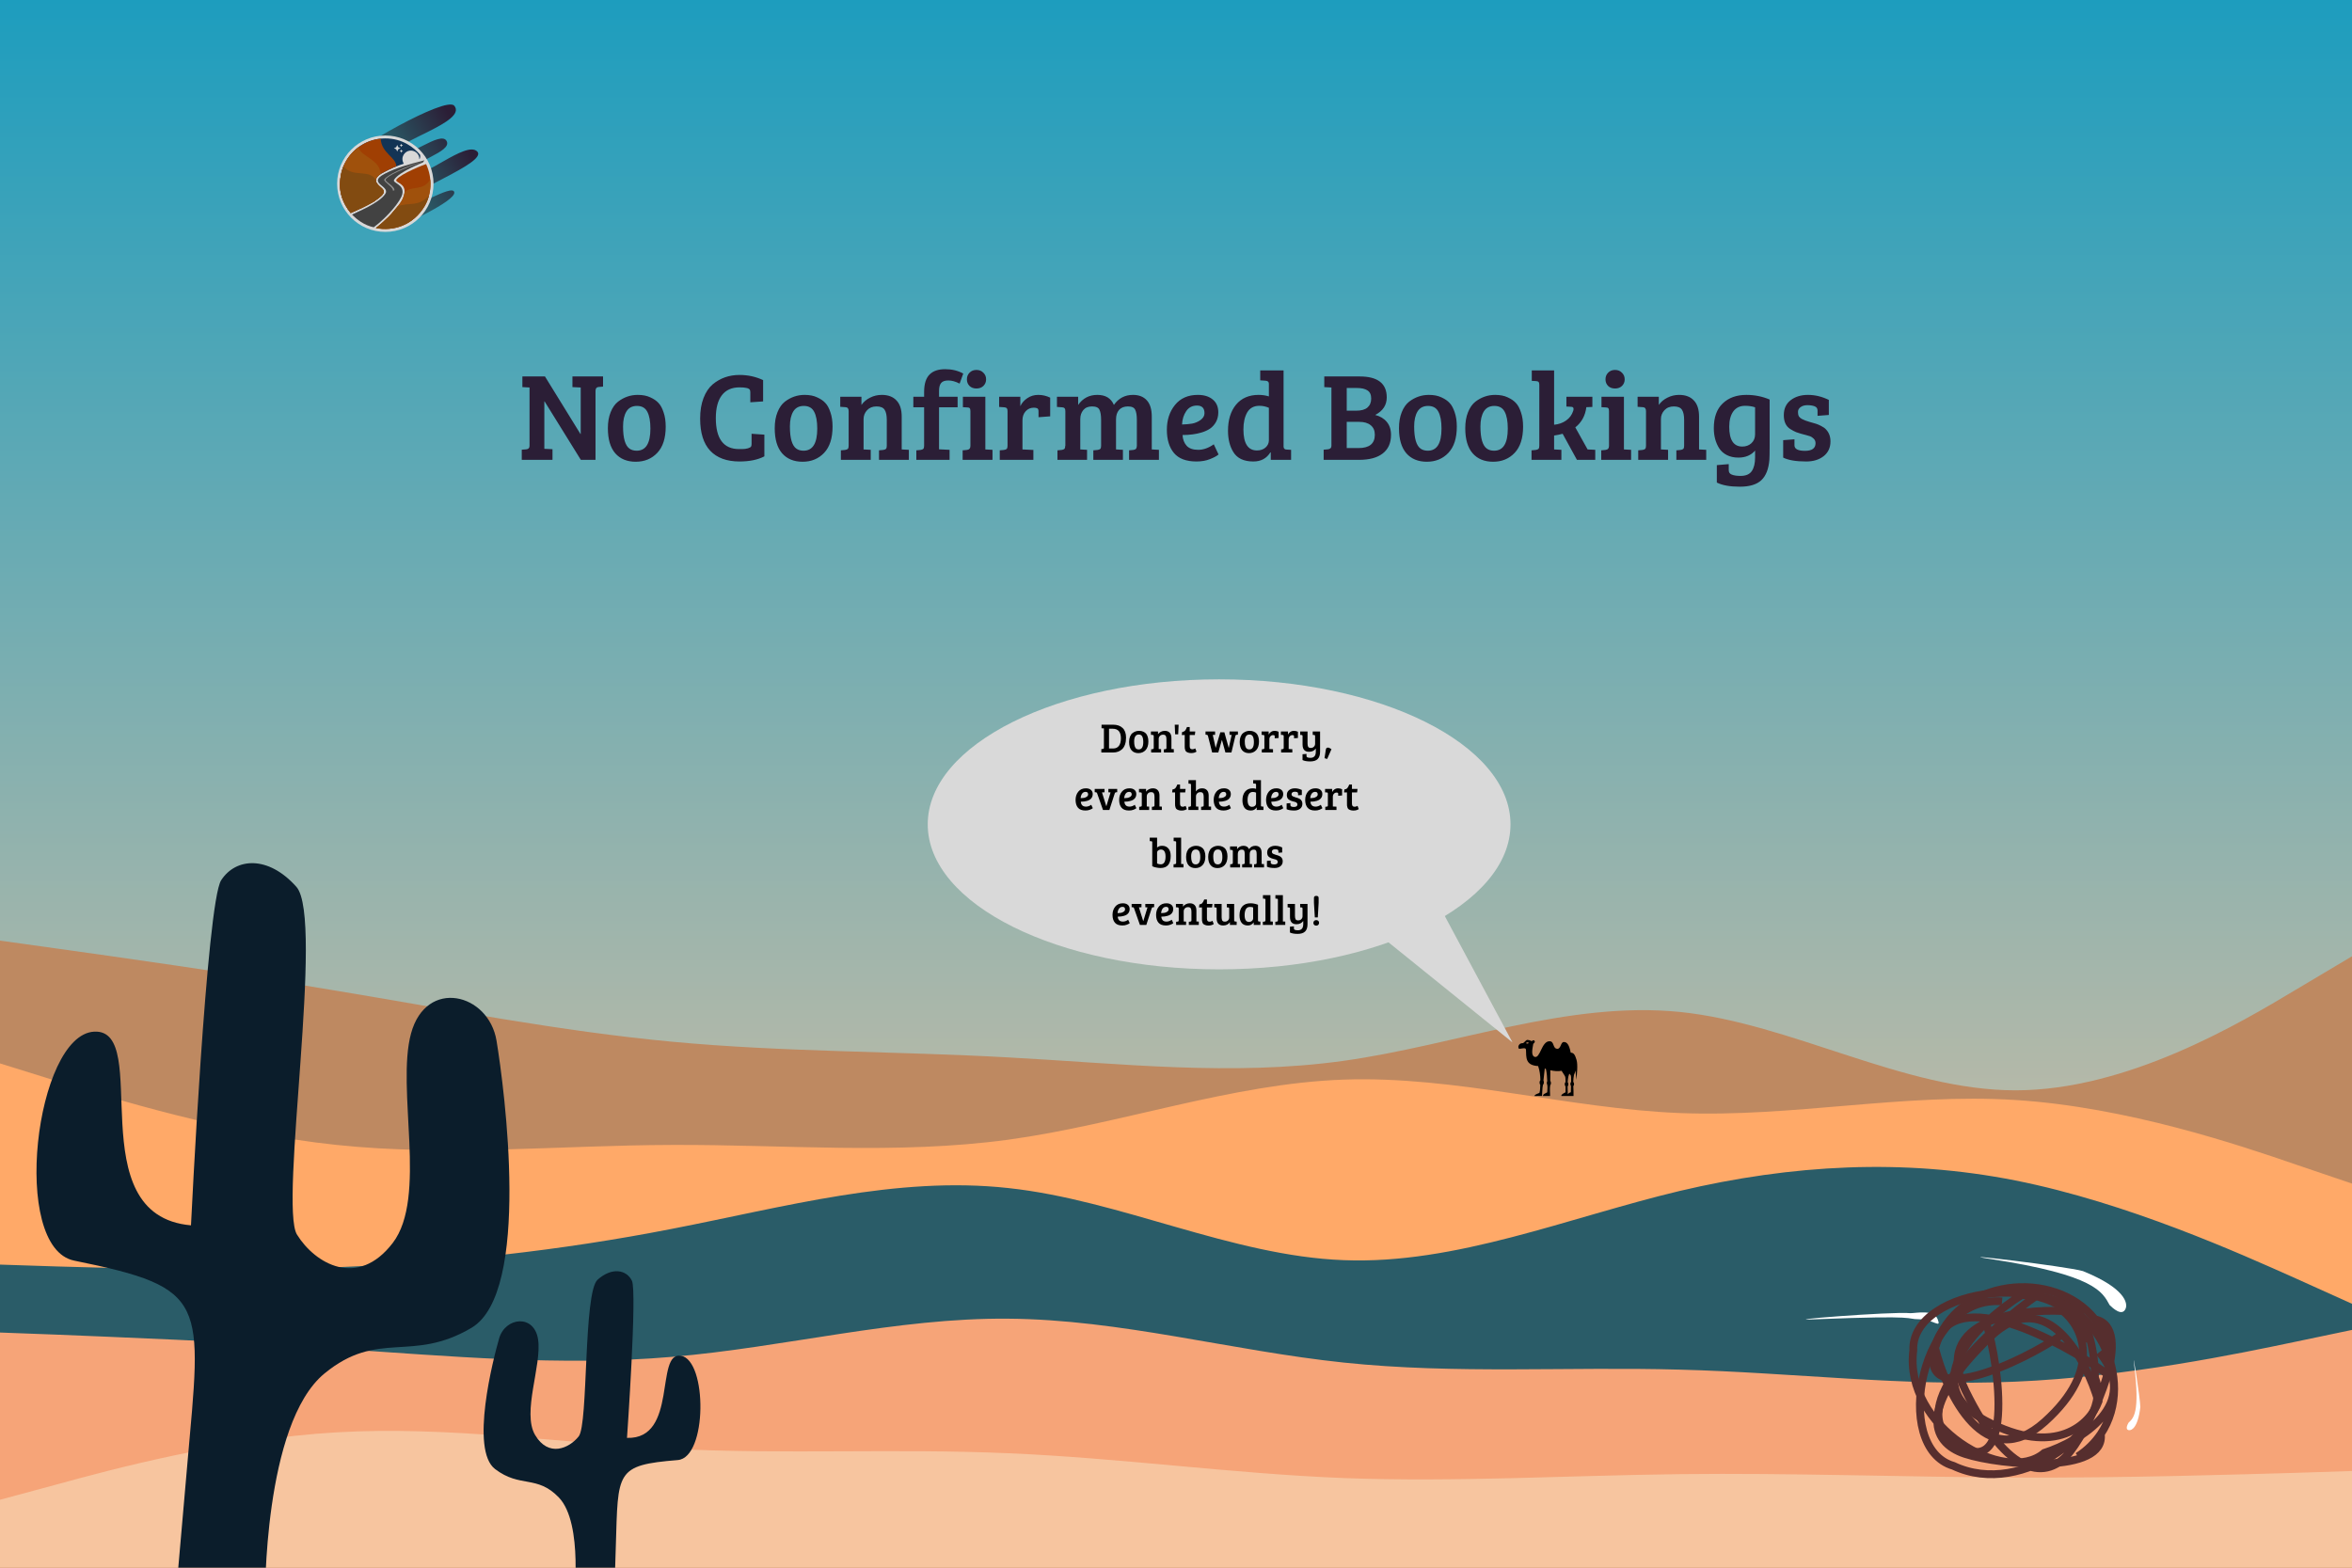 <svg width="900" height="600" viewBox="0 0 900 600" fill="none" xmlns="http://www.w3.org/2000/svg">
<rect x="0" y="0" width="900" height="600" fill="#808080" stroke="none"/>
<g clip-path="url(#clip0_1396_3805)">
<path d="M900 0H0V600H900V0Z" fill="url(#paint0_linear_1396_3805)"/>
<path d="M0 360L21.5 363C43 366 86 372 128.8 379.2C171.7 386.3 214.3 394.7 257.2 398.7C300 402.7 343 402.3 385.8 404.7C428.7 407 471.3 412 514.2 406C557 400 600 383 642.8 387.3C685.7 391.7 728.3 417.3 771.2 417.3C814 417.3 857 391.7 878.5 378.8L900 366V601H878.5C857 601 814 601 771.2 601C728.3 601 685.7 601 642.8 601C600 601 557 601 514.2 601C471.3 601 428.7 601 385.8 601C343 601 300 601 257.2 601C214.3 601 171.7 601 128.8 601C86 601 43 601 21.5 601H0V360Z" fill="#BE8961"/>
<path d="M0 407L21.5 413.7C43 420.3 86 433.7 128.8 438.2C171.7 442.7 214.3 438.3 257.2 438.2C300 438 343 442 385.8 436.2C428.7 430.3 471.3 414.7 514.2 413.2C557 411.7 600 424.3 642.8 426C685.7 427.7 728.3 418.3 771.2 421C814 423.7 857 438.3 878.5 445.7L900 453V601H878.5C857 601 814 601 771.2 601C728.3 601 685.7 601 642.8 601C600 601 557 601 514.2 601C471.3 601 428.7 601 385.8 601C343 601 300 601 257.2 601C214.3 601 171.7 601 128.8 601C86 601 43 601 21.5 601H0V407Z" fill="#FFA968"/>
<path d="M0 484L21.5 484.7C43 485.3 86 486.7 128.8 485C171.7 483.3 214.3 478.7 257.2 470.3C300 462 343 450 385.8 454.7C428.7 459.3 471.3 480.7 514.2 482.3C557 484 600 466 642.8 455.8C685.7 445.7 728.3 443.3 771.2 451.8C814 460.3 857 479.7 878.5 489.3L900 499V601H878.5C857 601 814 601 771.2 601C728.3 601 685.7 601 642.8 601C600 601 557 601 514.2 601C471.3 601 428.7 601 385.8 601C343 601 300 601 257.2 601C214.3 601 171.7 601 128.8 601C86 601 43 601 21.5 601H0V484Z" fill="#2A5C68"/>
<path d="M0 510L21.5 510.8C43 511.7 86 513.3 128.8 516.2C171.7 519 214.3 523 257.2 519.3C300 515.7 343 504.3 385.8 504.7C428.7 505 471.3 517 514.2 521.5C557 526 600 523 642.8 524.2C685.7 525.3 728.3 530.7 771.2 528.8C814 527 857 518 878.5 513.5L900 509V601H878.5C857 601 814 601 771.2 601C728.3 601 685.7 601 642.8 601C600 601 557 601 514.2 601C471.3 601 428.7 601 385.8 601C343 601 300 601 257.2 601C214.3 601 171.7 601 128.8 601C86 601 43 601 21.5 601H0V510Z" fill="#F6A478"/>
<path d="M0 574L21.5 568.2C43 562.3 86 550.7 128.8 548.2C171.7 545.7 214.3 552.3 257.2 554.5C300 556.7 343 554.3 385.8 556.2C428.7 558 471.3 564 514.2 565.7C557 567.3 600 564.7 642.8 564.2C685.7 563.7 728.3 565.3 771.2 565.5C814 565.7 857 564.3 878.5 563.7L900 563V601H878.5C857 601 814 601 771.2 601C728.3 601 685.7 601 642.8 601C600 601 557 601 514.2 601C471.3 601 428.7 601 385.8 601C343 601 300 601 257.2 601C214.3 601 171.7 601 128.8 601C86 601 43 601 21.5 601H0V574Z" fill="#F7C59F"/>
<path d="M761.841 481.887C801.758 487.982 804.511 494.505 807.256 499.484C808.446 500.655 812.115 504.079 813.402 500.784C814.179 498.796 813.304 493.079 797.055 486.49C790.742 484.645 743.82 479.136 761.841 481.887Z" fill="white"/>
<path d="M816.671 522.519C818.921 540.794 816.364 542.745 814.493 544.518C814.121 545.175 813.055 547.179 814.678 547.373C815.659 547.49 818.09 546.457 819 538.554C819.035 535.563 815.656 514.269 816.671 522.519Z" fill="white"/>
<path d="M695.191 504.915C735.89 503.279 728.769 504.915 734.304 504.915C739.84 504.915 742.938 508.759 741.468 504.915C739.997 501.071 733.328 502.593 731.006 502.593C724.467 501.85 676.816 505.653 695.191 504.915Z" fill="white"/>
<path d="M807.112 515.882C805.968 511.669 804.077 508.029 801.641 504.96M801.641 504.96C786.131 485.424 748.491 489.064 740.443 515.882C744.976 533.82 759.719 564.59 782.425 544.163C805.131 523.737 796.518 507.395 789.373 501.777C780.738 501.334 768.694 502.232 760.029 506.285M801.641 504.96C817.162 508.142 801.051 544.163 792.181 555.519C783.312 566.875 768.455 565.573 752.121 532.301C745.37 518.55 750.769 510.616 760.029 506.285M780.06 495.34C761.286 508.408 728.483 538.015 747.464 551.903C771.19 569.262 765.129 522.654 760.029 506.285M766.09 498.088C734.899 495.34 723.635 554.073 747.464 561.016C774.442 573.819 809.209 545.542 801.641 527.31C801.74 513.005 795.788 486.584 771.19 495.34" stroke="#562E2E" stroke-width="3"/>
<path d="M795.09 557.431C798.791 555.007 801.698 552.077 803.875 548.827M803.875 548.827C817.734 528.136 802.016 494.47 773.483 495.71C757.611 505.72 732.644 529.341 759.749 543.742C786.854 558.143 799.86 544.873 802.976 536.438C800.606 528.301 795.834 517.441 789.109 510.733M803.875 548.827C805.828 564.227 765.785 560.986 751.933 556.455C738.08 551.924 734.524 537.748 761.395 511.842C772.501 501.136 781.921 503.563 789.109 510.733M806.181 525.729C787.464 512.584 748.211 491.811 740.937 513.884C731.844 541.475 774.937 520.759 789.109 510.733M798.996 513.687C791.545 483.92 731.116 492.526 732.127 516.838C728.493 545.963 767.097 568.985 782.269 556.07C796.13 551.526 819.742 537.453 803.306 517.518" stroke="#562E2E" stroke-width="3"/>
<path d="M199.653 176V172.112L201.381 171.968C202.213 171.904 202.629 171.456 202.629 170.624V148.304L199.893 148.16V144.08H208.533L222.117 166.112H222.213V148.304L219.045 148.16V144.08H230.757V147.968L229.029 148.112C228.261 148.176 227.877 148.672 227.877 149.6V176H222.261L208.389 153.632H208.293V171.776L211.413 171.92V176H199.653ZM243.647 172.496C247.135 172.496 248.879 169.68 248.879 164.048C248.879 161.2 248.479 159.04 247.679 157.568C246.911 156.096 245.599 155.36 243.743 155.36C241.919 155.36 240.575 156.064 239.711 157.472C238.847 158.88 238.415 160.8 238.415 163.232C238.415 167.744 239.247 170.576 240.911 171.728C241.647 172.24 242.559 172.496 243.647 172.496ZM232.607 163.904C232.607 161.536 232.959 159.488 233.663 157.76C234.367 156 235.311 154.656 236.495 153.728C238.767 152 241.279 151.136 244.031 151.136C245.951 151.136 247.567 151.456 248.879 152.096C250.223 152.704 251.263 153.424 251.999 154.256C252.767 155.056 253.407 156.24 253.919 157.808C254.463 159.344 254.735 161.168 254.735 163.28C254.735 167.696 253.663 171.04 251.519 173.312C249.375 175.584 246.623 176.72 243.263 176.72C239.935 176.72 237.327 175.648 235.439 173.504C233.551 171.328 232.607 168.128 232.607 163.904ZM286.92 149.168C286.568 148.56 285.256 148.256 282.984 148.256C280.008 148.256 277.752 149.264 276.216 151.28C274.68 153.296 273.912 156.208 273.912 160.016C273.912 167.92 276.872 171.872 282.792 171.872C282.888 171.872 283.304 171.872 284.04 171.872C284.808 171.872 285.528 171.776 286.2 171.584C286.872 171.36 287.272 171.136 287.4 170.912C287.528 170.688 287.592 170.336 287.592 169.856V166.016L292.488 166.352V174.656C289.992 175.968 286.824 176.624 282.984 176.624C278.088 176.624 274.344 175.248 271.752 172.496C269.192 169.744 267.912 165.648 267.912 160.208C267.912 157.2 268.344 154.576 269.208 152.336C270.072 150.096 271.24 148.352 272.712 147.104C275.592 144.704 279.016 143.504 282.984 143.504C286.184 143.504 289.192 144.16 292.008 145.472V153.632L287.112 153.968V150.224C287.112 149.744 287.048 149.392 286.92 149.168ZM307.491 172.496C310.979 172.496 312.723 169.68 312.723 164.048C312.723 161.2 312.323 159.04 311.523 157.568C310.755 156.096 309.443 155.36 307.587 155.36C305.763 155.36 304.419 156.064 303.555 157.472C302.691 158.88 302.259 160.8 302.259 163.232C302.259 167.744 303.091 170.576 304.755 171.728C305.491 172.24 306.403 172.496 307.491 172.496ZM296.451 163.904C296.451 161.536 296.803 159.488 297.507 157.76C298.211 156 299.155 154.656 300.339 153.728C302.611 152 305.123 151.136 307.875 151.136C309.795 151.136 311.411 151.456 312.723 152.096C314.067 152.704 315.107 153.424 315.843 154.256C316.611 155.056 317.251 156.24 317.763 157.808C318.307 159.344 318.579 161.168 318.579 163.28C318.579 167.696 317.507 171.04 315.363 173.312C313.219 175.584 310.467 176.72 307.107 176.72C303.779 176.72 301.171 175.648 299.283 173.504C297.395 171.328 296.451 168.128 296.451 163.904ZM321.523 155.696V151.856H329.635V154.976C330.467 153.792 331.571 152.864 332.947 152.192C334.323 151.488 335.811 151.136 337.411 151.136C339.843 151.136 341.715 151.84 343.027 153.248C344.371 154.624 345.043 156.704 345.043 159.488V172.016L347.779 172.16V176H336.355V172.352L337.939 172.208C338.419 172.144 338.771 172.016 338.995 171.824C339.219 171.6 339.331 171.2 339.331 170.624V160.736C339.331 158.976 339.059 157.68 338.515 156.848C337.971 155.984 336.931 155.552 335.395 155.552C333.891 155.552 332.691 156.032 331.795 156.992C330.899 157.952 330.451 159.088 330.451 160.4V172.016L333.187 172.16V176H321.763V172.352L323.347 172.208C323.827 172.144 324.179 172.016 324.403 171.824C324.627 171.6 324.739 171.2 324.739 170.624V157.328C324.739 156.368 324.339 155.872 323.539 155.84L321.523 155.696ZM353.616 170.624V155.888H349.488V151.856H353.616V150.032C353.616 146.896 354.336 144.64 355.776 143.264C357.12 141.952 359.088 141.296 361.68 141.296C364.272 141.296 366.576 141.856 368.592 142.976L367.2 146.816C365.664 146.016 364.224 145.616 362.88 145.616C361.536 145.616 360.608 145.952 360.096 146.624C359.584 147.264 359.328 148.256 359.328 149.6V151.856H366.432V155.888H359.328V171.968L363.36 172.16V176H350.64V172.352L352.224 172.208C352.704 172.144 353.056 172.016 353.28 171.824C353.504 171.6 353.616 171.2 353.616 170.624ZM377.045 151.856V172.016L379.781 172.16V176H368.357V172.352L369.941 172.208C370.869 172.112 371.333 171.6 371.333 170.672V157.328C371.333 156.784 371.237 156.416 371.045 156.224C370.885 156.032 370.581 155.936 370.133 155.936L368.453 155.84V151.856H377.045ZM370.997 147.728C370.325 147.056 369.989 146.208 369.989 145.184C369.989 144.16 370.325 143.312 370.997 142.64C371.669 141.936 372.549 141.584 373.637 141.584C374.725 141.584 375.605 141.936 376.277 142.64C376.981 143.312 377.333 144.16 377.333 145.184C377.333 146.208 376.981 147.056 376.277 147.728C375.605 148.368 374.725 148.688 373.637 148.688C372.549 148.688 371.669 148.368 370.997 147.728ZM385.537 170.624V157.328C385.537 156.816 385.441 156.464 385.249 156.272C385.089 156.048 384.785 155.92 384.337 155.888L382.321 155.744V151.856H390.433V155.456C391.009 154.208 391.905 153.184 393.121 152.384C394.337 151.552 395.729 151.136 397.297 151.136C398.897 151.136 400.417 151.488 401.857 152.192V159.344L397.393 159.68V157.472C397.393 156.832 397.233 156.432 396.913 156.272C396.561 156.112 396.129 156.032 395.617 156.032C394.337 156.032 393.281 156.496 392.449 157.424C391.649 158.32 391.249 159.472 391.249 160.88V172.016L395.425 172.208V176H382.561V172.352L384.145 172.208C384.625 172.144 384.977 172.016 385.201 171.824C385.425 171.6 385.537 171.2 385.537 170.624ZM404.444 155.744V151.856H412.556V154.976C414.348 152.416 416.796 151.136 419.9 151.136C423.036 151.136 425.148 152.416 426.236 154.976C428.028 152.416 430.46 151.136 433.532 151.136C435.836 151.136 437.612 151.84 438.86 153.248C440.108 154.624 440.732 156.704 440.732 159.488V172.016L443.468 172.16V176H432.044V172.352L433.628 172.208C434.108 172.144 434.444 172.016 434.636 171.824C434.86 171.6 434.988 171.216 435.02 170.672V160.736C435.02 158.976 434.812 157.68 434.396 156.848C434.012 155.984 433.084 155.552 431.612 155.552C430.14 155.552 429.004 156 428.204 156.896C427.436 157.792 427.052 158.992 427.052 160.496V172.016L429.692 172.16V176H418.364V172.352L419.948 172.208C420.428 172.144 420.78 172.016 421.004 171.824C421.228 171.6 421.34 171.2 421.34 170.624V160.736C421.34 158.976 421.132 157.68 420.716 156.848C420.332 155.984 419.388 155.552 417.884 155.552C416.412 155.552 415.292 156.016 414.524 156.944C413.756 157.872 413.372 159.024 413.372 160.4V172.016L415.964 172.16V176H404.636V172.352L406.22 172.208C406.7 172.144 407.052 172.016 407.276 171.824C407.5 171.6 407.612 171.2 407.612 170.624H407.66V157.376C407.66 156.832 407.564 156.464 407.372 156.272C407.212 156.048 406.908 155.92 406.46 155.888L404.444 155.744ZM458.359 151.136C460.759 151.136 462.663 151.728 464.071 152.912C465.479 154.064 466.183 155.696 466.183 157.808C466.183 159.216 465.879 160.464 465.271 161.552C464.663 162.608 463.911 163.44 463.015 164.048C462.119 164.656 461.031 165.152 459.751 165.536C457.607 166.176 455.191 166.496 452.503 166.496C452.599 168.192 453.127 169.568 454.087 170.624C455.047 171.648 456.519 172.16 458.503 172.16C460.487 172.16 462.471 171.456 464.455 170.048L466.279 173.936C465.639 174.512 464.551 175.104 463.015 175.712C461.511 176.32 459.783 176.624 457.831 176.624C453.927 176.624 451.063 175.552 449.239 173.408C447.415 171.232 446.503 168.256 446.503 164.48C446.503 160.704 447.543 157.536 449.623 154.976C451.703 152.416 454.615 151.136 458.359 151.136ZM456.151 162.128C457.335 161.904 458.423 161.44 459.415 160.736C460.407 160 460.903 159.136 460.903 158.144C460.903 156.192 459.943 155.216 458.023 155.216C456.231 155.216 454.855 155.936 453.895 157.376C452.935 158.784 452.407 160.48 452.311 162.464C453.719 162.432 454.999 162.32 456.151 162.128ZM481.609 151.136C482.985 151.136 484.297 151.328 485.545 151.712V146.864C485.545 146.16 485.129 145.776 484.297 145.712L482.233 145.568V141.776H491.161V170.96C491.193 171.696 491.593 172.064 492.361 172.064L494.041 172.16V176H486.265V173.168L486.121 173.12C484.681 175.456 482.505 176.624 479.593 176.624C475.945 176.624 473.385 175.408 471.913 172.976C470.569 170.768 469.897 168.064 469.897 164.864C469.897 160.704 470.921 157.376 472.969 154.88C475.049 152.384 477.929 151.136 481.609 151.136ZM485.545 168.512V156.08C484.393 155.568 483.177 155.312 481.897 155.312C479.785 155.312 478.233 156.16 477.241 157.856C476.281 159.552 475.801 161.712 475.801 164.336C475.801 169.712 477.529 172.4 480.985 172.4C482.297 172.4 483.385 172.032 484.249 171.296C485.113 170.528 485.545 169.6 485.545 168.512ZM506.739 144.08H520.275C527.187 144.08 530.643 146.752 530.643 152.096C530.643 155.04 529.171 157.28 526.227 158.816C528.115 159.296 529.587 160.176 530.643 161.456C531.731 162.736 532.275 164.4 532.275 166.448C532.275 169.552 531.219 171.92 529.107 173.552C527.027 175.184 523.987 176 519.987 176H506.499V172.112L508.083 171.968C509.011 171.872 509.475 171.424 509.475 170.624V148.304L506.739 148.16V144.08ZM515.331 161.456V171.488H519.843C524.003 171.488 526.083 169.792 526.083 166.4C526.083 164.8 525.555 163.584 524.499 162.752C523.475 161.888 522.003 161.456 520.083 161.456H515.331ZM515.331 148.496V157.184H518.883C520.867 157.184 522.323 156.784 523.251 155.984C524.211 155.152 524.691 154 524.691 152.528C524.691 151.056 524.211 150.016 523.251 149.408C522.323 148.8 520.979 148.496 519.219 148.496H515.331ZM546.366 172.496C549.854 172.496 551.598 169.68 551.598 164.048C551.598 161.2 551.198 159.04 550.398 157.568C549.63 156.096 548.318 155.36 546.462 155.36C544.638 155.36 543.294 156.064 542.43 157.472C541.566 158.88 541.134 160.8 541.134 163.232C541.134 167.744 541.966 170.576 543.63 171.728C544.366 172.24 545.278 172.496 546.366 172.496ZM535.326 163.904C535.326 161.536 535.678 159.488 536.382 157.76C537.086 156 538.03 154.656 539.214 153.728C541.486 152 543.998 151.136 546.75 151.136C548.67 151.136 550.286 151.456 551.598 152.096C552.942 152.704 553.982 153.424 554.718 154.256C555.486 155.056 556.126 156.24 556.638 157.808C557.182 159.344 557.454 161.168 557.454 163.28C557.454 167.696 556.382 171.04 554.238 173.312C552.094 175.584 549.342 176.72 545.982 176.72C542.654 176.72 540.046 175.648 538.158 173.504C536.27 171.328 535.326 168.128 535.326 163.904ZM571.726 172.496C575.214 172.496 576.958 169.68 576.958 164.048C576.958 161.2 576.558 159.04 575.758 157.568C574.99 156.096 573.678 155.36 571.822 155.36C569.998 155.36 568.654 156.064 567.79 157.472C566.926 158.88 566.494 160.8 566.494 163.232C566.494 167.744 567.326 170.576 568.99 171.728C569.726 172.24 570.638 172.496 571.726 172.496ZM560.686 163.904C560.686 161.536 561.038 159.488 561.742 157.76C562.446 156 563.39 154.656 564.574 153.728C566.846 152 569.358 151.136 572.11 151.136C574.03 151.136 575.646 151.456 576.958 152.096C578.302 152.704 579.342 153.424 580.078 154.256C580.846 155.056 581.486 156.24 581.998 157.808C582.542 159.344 582.814 161.168 582.814 163.28C582.814 167.696 581.742 171.04 579.598 173.312C577.454 175.584 574.702 176.72 571.342 176.72C568.014 176.72 565.406 175.648 563.518 173.504C561.63 171.328 560.686 168.128 560.686 163.904ZM589.021 170.624V147.248C589.021 146.736 588.925 146.384 588.733 146.192C588.573 146 588.269 145.888 587.821 145.856L586.141 145.76V141.776H594.685V162.56C596.445 162.4 597.981 161.856 599.293 160.928C600.605 160 601.501 158.784 601.981 157.28C602.077 156.96 602.125 156.704 602.125 156.512C602.125 155.968 601.821 155.696 601.213 155.696L599.389 155.6V151.856H609.325V155.744L607.021 155.84C606.605 159.104 605.197 161.68 602.797 163.568L607.501 172.016L610.429 172.16V176H603.421L597.949 166.016C596.893 166.304 595.805 166.528 594.685 166.688V172.016H594.733L597.469 172.16V176H586.045V172.352L587.629 172.208C588.109 172.144 588.461 172.016 588.685 171.824C588.909 171.6 589.021 171.2 589.021 170.624ZM621.405 151.856V172.016L624.141 172.16V176H612.717V172.352L614.301 172.208C615.229 172.112 615.693 171.6 615.693 170.672V157.328C615.693 156.784 615.597 156.416 615.405 156.224C615.245 156.032 614.941 155.936 614.493 155.936L612.813 155.84V151.856H621.405ZM615.357 147.728C614.685 147.056 614.349 146.208 614.349 145.184C614.349 144.16 614.685 143.312 615.357 142.64C616.029 141.936 616.909 141.584 617.997 141.584C619.085 141.584 619.965 141.936 620.637 142.64C621.341 143.312 621.693 144.16 621.693 145.184C621.693 146.208 621.341 147.056 620.637 147.728C619.965 148.368 619.085 148.688 617.997 148.688C616.909 148.688 616.029 148.368 615.357 147.728ZM626.632 155.696V151.856H634.744V154.976C635.576 153.792 636.68 152.864 638.056 152.192C639.432 151.488 640.92 151.136 642.52 151.136C644.952 151.136 646.824 151.84 648.136 153.248C649.48 154.624 650.152 156.704 650.152 159.488V172.016L652.888 172.16V176H641.464V172.352L643.048 172.208C643.528 172.144 643.88 172.016 644.104 171.824C644.328 171.6 644.44 171.2 644.44 170.624V160.736C644.44 158.976 644.168 157.68 643.624 156.848C643.08 155.984 642.04 155.552 640.504 155.552C639 155.552 637.8 156.032 636.904 156.992C636.008 157.952 635.56 159.088 635.56 160.4V172.016L638.296 172.16V176H626.872V172.352L628.456 172.208C628.936 172.144 629.288 172.016 629.512 171.824C629.736 171.6 629.848 171.2 629.848 170.624V157.328C629.848 156.368 629.448 155.872 628.648 155.84L626.632 155.696ZM677.061 175.952C676.773 179.504 675.749 182.112 673.989 183.776C672.229 185.44 669.477 186.272 665.733 186.272C661.989 186.272 659.061 185.744 656.949 184.688V178.016L661.509 177.632V179.936C661.509 180.8 661.909 181.376 662.709 181.664C663.509 181.984 664.613 182.144 666.021 182.144C668.069 182.144 669.509 181.52 670.341 180.272C671.173 179.056 671.589 177.328 671.589 175.088V172.448C670.053 174.24 667.925 175.136 665.205 175.136C663.541 175.136 662.069 174.816 660.789 174.176C659.541 173.536 658.565 172.672 657.861 171.584C656.485 169.408 655.797 166.848 655.797 163.904C655.797 159.712 656.933 156.544 659.205 154.4C661.477 152.224 664.501 151.136 668.277 151.136C671.413 151.136 674.373 151.728 677.157 152.912V170.72C677.157 173.44 677.125 175.184 677.061 175.952ZM671.589 166.208V155.888C670.469 155.504 669.189 155.312 667.749 155.312C665.797 155.312 664.293 156.032 663.237 157.472C662.213 158.912 661.701 160.864 661.701 163.328C661.701 168.384 663.365 170.912 666.693 170.912C668.069 170.912 669.221 170.496 670.149 169.664C671.109 168.8 671.589 167.648 671.589 166.208ZM694.387 155.504C693.619 155.216 692.691 155.072 691.603 155.072C690.515 155.072 689.635 155.328 688.963 155.84C688.323 156.32 688.003 156.928 688.003 157.664C688.003 158.368 688.115 158.928 688.339 159.344C688.595 159.728 688.979 160.064 689.491 160.352C690.291 160.768 691.251 161.136 692.371 161.456C693.491 161.744 694.323 161.984 694.867 162.176C695.411 162.336 696.083 162.624 696.883 163.04C697.715 163.456 698.339 163.904 698.755 164.384C699.875 165.568 700.435 167.088 700.435 168.944C700.435 171.344 699.555 173.232 697.795 174.608C696.067 175.952 693.859 176.624 691.171 176.624C687.267 176.624 684.323 176.128 682.339 175.136V168.464L686.659 168.128V170.432C686.659 171.84 688.003 172.544 690.691 172.544C693.379 172.544 694.723 171.568 694.723 169.616C694.723 168.912 694.483 168.336 694.003 167.888C693.555 167.44 693.107 167.136 692.659 166.976C692.211 166.816 691.667 166.656 691.027 166.496C690.419 166.336 689.811 166.176 689.203 166.016C688.627 165.856 687.987 165.648 687.283 165.392C686.611 165.104 685.859 164.704 685.027 164.192C683.395 163.136 682.579 161.376 682.579 158.912C682.579 156.416 683.459 154.496 685.219 153.152C686.979 151.808 689.187 151.136 691.843 151.136C694.531 151.136 697.187 151.776 699.811 153.056V158.816L695.491 159.152V157.136C695.491 156.336 695.123 155.792 694.387 155.504Z" fill="#2B1E36"/>
<path d="M259.343 558.808C235.421 560.762 236.539 563.16 235.643 591.831L234.953 613.918L219.458 613.434C219.458 613.434 223.397 583.102 213.857 573.143C205.474 564.392 199.055 569.585 189.441 562.251C179.827 554.916 188.664 520.303 191.005 512.216C193.345 504.13 204.423 502.788 205.904 512.682C207.384 522.576 199.662 540.623 204.762 549.224C209.862 557.824 217.723 554.412 221.448 549.745C225.173 545.079 223.17 494.651 228.692 489.759C234.214 484.867 239.747 485.978 241.803 490.169C243.859 494.36 239.923 550.323 239.923 550.323C259.589 550.937 250.504 517.171 260.591 518.893C270.678 520.615 270.707 557.88 259.343 558.808Z" fill="#0B1D2B"/>
<path d="M28.391 482.479C80.212 492.979 77.142 497.934 71.639 560.885L67.4 609.38L101.42 612.353C101.42 612.353 100.698 544.978 124.159 525.676C144.775 508.715 157.465 521.746 180.403 508.205C203.342 494.663 193.021 416.647 190.006 398.349C186.991 380.051 163.108 374.232 157.294 395.49C151.481 416.747 163.676 458.236 150.281 475.721C136.886 493.207 120.577 483.697 113.644 472.519C106.71 461.341 124.217 351.554 113.412 339.416C102.607 327.278 90.215 328.267 84.626 336.9C79.037 345.532 73.081 468.973 73.081 468.973C29.901 465.198 58.565 393.7 36.051 394.842C13.537 395.983 3.776 477.492 28.391 482.479Z" fill="#0B1D2B"/>
<path d="M584.547 398C585.081 398.036 585.658 398.218 586.122 398.482C586.37 398.255 586.755 397.989 587.026 398.196C587.612 398.639 587.139 399.169 586.708 399.506C586.45 401.187 585.737 403.873 587.167 404.473C589.412 405.321 589.816 398.433 592.975 398.517C594.869 398.568 594.034 401.313 595.909 401.407C597.292 401.478 597.189 398.852 598.342 398.812C599.556 398.77 600.434 399.698 601.047 402.889C602.249 402.884 602.722 403.831 603.27 405.664C603.818 407.492 603.411 411.082 603.214 413.276L602.845 409.7C602.731 410.262 602.555 410.829 602.287 411.42C602.103 412.296 602.032 413.173 602.014 414.045C602.399 414.523 602.427 415.273 602.034 415.709C602.077 416.965 602.159 418.217 602.113 419.473C600.496 419.496 599.017 419.426 597.447 419.473C597.362 418.915 598.145 418.517 599.055 418.053C599.041 417.41 599.045 416.623 599.055 415.826C598.642 415.348 598.633 414.509 599.064 414.101C599.059 413.103 599.026 412.292 598.909 412.043C598.534 411.242 597.944 410.548 597.545 409.831C596.2 410.079 594.747 409.967 593.237 409.61L593.205 413.618C593.566 414.148 593.58 414.917 593.191 415.39C592.97 416.75 593.162 418.114 593.153 419.473H590.434C590.326 418.77 591.489 418.39 592.056 418.062C592.056 417.026 592.239 416.243 592.075 415.235C591.841 414.771 591.826 414.228 592.056 413.792C592.014 412.245 591.901 410.698 591.555 409.151C591.48 409.123 591.184 408.978 591.119 408.903L590.608 413.515C590.87 414.073 590.814 414.795 590.42 415.235C590.111 416.646 590.209 418.025 590.05 419.435L587.181 419.473C587.167 418.896 588.545 418.535 589.07 418.278C589.37 417.275 589.337 416.257 589.384 415.235C589.009 414.668 589.028 413.881 589.436 413.384C589.412 411.589 589.178 409.784 588.573 408.012C583.576 407.735 584.064 404.637 583.919 401.768C583.853 400.491 581.317 401.848 581.106 401.224C580.994 400.9 580.937 400.573 581.106 400.2C581.509 399.296 582.226 399.248 582.826 399.233C583.403 398.888 583.886 398.016 584.491 398H584.547ZM584.233 398.918C584.003 399.042 584.055 399.268 584.106 399.392C584.416 399.484 584.87 399.341 585.081 399.177C584.898 399.036 584.509 398.924 584.233 398.918ZM600.494 410.909C600.351 411.275 600.225 411.64 600.149 411.996C599.998 412.714 599.919 413.435 599.881 414.162C600.232 414.645 600.246 415.385 599.853 415.803C599.865 416.815 599.914 417.828 599.925 418.835C600.137 418.484 600.53 418.179 601.094 418.034C601.086 417.359 601.114 416.515 601.144 415.662C600.82 415.184 600.816 414.462 601.196 414.054C601.228 412.789 601.212 411.739 601.019 411.518C600.834 411.307 600.66 411.106 600.494 410.909Z" fill="black"/>
<path d="M173.829 40.47C170.564 36.585 133.855 57.98 132.616 61.076L152.097 86.975C152.097 86.975 174.505 77.122 173.829 73.575C173.153 70.028 156.826 81.457 155.587 77.629C154.349 73.8 186.891 62.315 182.612 57.98C178.333 53.644 161.161 69.296 159.078 65.468C156.995 61.639 173.21 58.318 170.901 53.982C168.593 49.647 155.193 61.639 152.716 57.98C150.239 54.32 179.035 46.663 173.829 40.47Z" fill="url(#paint1_linear_1396_3805)"/>
<path d="M165.893 70.312C165.893 80.499 157.634 88.758 147.446 88.758C137.259 88.758 129 80.499 129 70.312C129 60.124 137.259 51.865 147.446 51.865C157.634 51.865 165.893 60.124 165.893 70.312Z" fill="#D8D8D8"/>
<path d="M153.939 74.296C153.349 76.953 148.369 82.966 143.019 86.987C139.387 86.266 136.4 83.9 134.718 82.118C136.12 81.343 145.205 77.804 147.483 74.112C149.329 71.121 140.363 70.118 147.188 66.512C151.837 64.056 157.002 62.785 162.425 61.347L161.798 62.195C161.798 62.195 152.685 65.737 150.804 68.799C150.037 70.127 154.8 70.422 153.939 74.296Z" fill="#424242"/>
<path d="M150.914 72.857L150.324 72.968C150.693 71.677 146.672 69.574 147.041 68.725C147.151 68.246 150.103 65.405 161.982 61.679C153.534 64.925 148.553 67.102 147.557 68.725C147.257 69.574 151.136 71.271 150.914 72.857Z" fill="#D9D9D9" fill-opacity="0.53"/>
<path d="M154.235 71.308C154.972 72.415 154.965 73.521 154.53 74.85C153.903 77.063 152.648 78.428 150.619 80.826C148.549 83.581 143.831 87.282 143.831 87.282C150.545 88.574 157.998 86.286 162.425 78.981C165.155 74.333 165.598 68.32 163.052 62.786C162.794 62.822 153.607 66.327 151.689 68.725C151.209 69.611 153.017 69.758 154.235 71.308Z" fill="#A03F03"/>
<path d="M143.831 87.282C150.545 88.574 157.998 86.286 162.425 78.981C164.194 75.969 165.003 72.383 164.66 68.725C161.724 73.226 158.367 70.865 154.822 73.448C154.794 73.892 154.692 74.355 154.53 74.85C153.903 77.063 152.648 78.428 150.619 80.826C148.549 83.581 143.831 87.282 143.831 87.282Z" fill="#A0510C"/>
<path d="M143.831 87.282C150.545 88.574 157.998 86.286 162.425 78.981C163.319 77.506 163.79 76.215 164.122 74.96C159.695 79.424 156.891 77.211 152.171 78.981C151.714 79.541 151.198 80.142 150.619 80.826C148.549 83.581 143.831 87.282 143.831 87.282Z" fill="#824B11"/>
<path d="M143.093 77.137C140.031 78.945 136.932 80.31 134.202 81.527C130.918 77.543 130.107 73.595 130.107 70.939C130.107 67.36 130.838 64.594 132.136 62.159C134.968 56.846 140.621 53.023 147.299 52.972C154.124 52.935 158.514 56.588 160.728 59.207C161.023 60.425 160.469 60.941 160.469 60.941L160.396 60.166C160.064 58.543 158.44 57.436 156.817 57.658C155.009 57.842 153.054 60.056 154.493 62.638C151.984 63.523 149.586 64.372 145.675 66.586C144.901 67.024 143.831 68.135 143.831 68.873C143.646 70.718 146.635 71.898 146.782 73.079C147.004 74.149 146.155 74.997 143.093 77.137Z" fill="#133455"/>
<path d="M143.093 77.137C140.031 78.945 136.932 80.31 134.202 81.527C130.918 77.543 130.107 73.595 130.107 70.939C130.107 67.36 130.838 64.594 132.136 62.159C134.736 57.282 139.712 53.661 145.675 53.06C145.934 58.654 151.652 60.203 151.652 63.684C149.988 64.345 148.13 65.197 145.675 66.586C144.901 67.024 143.831 68.135 143.831 68.873C143.646 70.718 146.635 71.898 146.782 73.079C147.004 74.149 146.155 74.997 143.093 77.137Z" fill="#A03F03"/>
<path d="M143.093 77.137C140.031 78.945 136.932 80.31 134.202 81.527C130.918 77.543 130.107 73.595 130.107 70.939C130.107 67.36 130.838 64.594 132.136 62.159C133.35 59.882 135.082 57.879 137.19 56.329C137.965 60.056 145.27 60.72 145.675 66.586C144.901 67.024 143.831 68.135 143.831 68.873C143.646 70.718 146.635 71.898 146.782 73.079C147.004 74.149 146.155 74.997 143.093 77.137Z" fill="#A0510C"/>
<path d="M143.093 77.137C140.031 78.945 136.932 80.31 134.202 81.527C130.918 77.543 130.107 73.595 130.107 70.939C130.107 68.08 130.573 65.739 131.423 63.671C135.124 68.209 141.175 64.483 143.831 68.873C143.646 70.718 146.635 71.898 146.782 73.079C147.004 74.149 146.155 74.997 143.093 77.137Z" fill="#824B11"/>
<g clip-path="url(#clip1_1396_3805)">
<path d="M153.567 55.015L153.37 55.446L152.94 55.642L153.37 55.839L153.567 56.269L153.763 55.839L154.194 55.642L153.763 55.446M151.999 55.485L151.607 56.347L150.745 56.739L151.607 57.131L151.999 57.994L152.391 57.131L153.254 56.739L152.391 56.347M153.567 57.21L153.37 57.639L152.94 57.837L153.37 58.033L153.567 58.464L153.763 58.033L154.194 57.837L153.763 57.639" fill="#D8D8D8"/>
</g>
<ellipse cx="466.5" cy="315.5" rx="111.5" ry="55.5" fill="#D9D9D9"/>
<path d="M578.763 398.967L526.168 356.506L546.845 339.382L578.763 398.967Z" fill="#D9D9D9"/>
<path d="M421.427 288V286.704L421.955 286.656C422.264 286.624 422.419 286.475 422.419 286.208V278.768L421.507 278.72V277.36H425.891C427.459 277.36 428.68 277.776 429.555 278.608C430.44 279.44 430.883 280.672 430.883 282.304C430.883 283.317 430.749 284.203 430.483 284.96C430.216 285.707 429.853 286.293 429.395 286.72C428.477 287.573 427.336 288 425.971 288H421.427ZM424.371 278.912V286.464H426.003C426.92 286.464 427.635 286.133 428.147 285.472C428.659 284.811 428.915 283.851 428.915 282.592C428.915 280.139 427.875 278.912 425.795 278.912H424.371ZM435.731 286.832C436.894 286.832 437.475 285.893 437.475 284.016C437.475 283.067 437.342 282.347 437.075 281.856C436.819 281.365 436.382 281.12 435.763 281.12C435.155 281.12 434.707 281.355 434.419 281.824C434.131 282.293 433.987 282.933 433.987 283.744C433.987 285.248 434.265 286.192 434.819 286.576C435.065 286.747 435.369 286.832 435.731 286.832ZM432.051 283.968C432.051 283.179 432.169 282.496 432.403 281.92C432.638 281.333 432.953 280.885 433.347 280.576C434.105 280 434.942 279.712 435.859 279.712C436.499 279.712 437.038 279.819 437.475 280.032C437.923 280.235 438.27 280.475 438.515 280.752C438.771 281.019 438.985 281.413 439.155 281.936C439.337 282.448 439.427 283.056 439.427 283.76C439.427 285.232 439.07 286.347 438.355 287.104C437.641 287.861 436.723 288.24 435.603 288.24C434.494 288.24 433.625 287.883 432.995 287.168C432.366 286.443 432.051 285.376 432.051 283.968ZM440.409 281.232V279.952H443.113V280.992C443.39 280.597 443.758 280.288 444.217 280.064C444.675 279.829 445.171 279.712 445.705 279.712C446.515 279.712 447.139 279.947 447.577 280.416C448.025 280.875 448.249 281.568 448.249 282.496V286.672L449.161 286.72V288H445.353V286.784L445.881 286.736C446.041 286.715 446.158 286.672 446.233 286.608C446.307 286.533 446.345 286.4 446.345 286.208V282.912C446.345 282.325 446.254 281.893 446.073 281.616C445.891 281.328 445.545 281.184 445.033 281.184C444.531 281.184 444.131 281.344 443.833 281.664C443.534 281.984 443.385 282.363 443.385 282.8V286.672L444.297 286.72V288H440.489V286.784L441.017 286.736C441.177 286.715 441.294 286.672 441.369 286.608C441.443 286.533 441.481 286.4 441.481 286.208V281.776C441.481 281.456 441.347 281.291 441.081 281.28L440.409 281.232ZM449.513 277.36H451.001L450.841 281.04H449.673L449.513 277.36ZM454.202 278.256H455.242V279.952H457.37L457.21 281.296H455.242V285.504C455.242 285.973 455.328 286.304 455.498 286.496C455.669 286.677 455.93 286.768 456.282 286.768C456.645 286.768 457.008 286.656 457.37 286.432L457.85 287.664C457.317 288.037 456.64 288.224 455.818 288.224C455.338 288.224 454.933 288.16 454.602 288.032C454.272 287.915 454.026 287.781 453.866 287.632C453.706 287.483 453.584 287.264 453.498 286.976C453.413 286.688 453.365 286.464 453.354 286.304C453.344 286.133 453.338 285.888 453.338 285.568V281.296H452.202L452.362 280.128C452.864 280.085 453.242 279.909 453.498 279.6C453.754 279.28 453.989 278.832 454.202 278.256ZM466.957 280.272H468.509L470.173 286.224H470.205L471.293 281.28L470.477 281.232V279.952H473.693V281.184L473.165 281.216C472.951 281.237 472.807 281.365 472.733 281.6L471.213 288H468.909L467.597 283.232H467.549L466.189 288H463.837L462.221 281.616C462.167 281.467 462.109 281.365 462.045 281.312C461.991 281.259 461.895 281.227 461.757 281.216L461.293 281.184V279.952H464.957V281.232L464.061 281.28L465.165 286.192H465.197L466.957 280.272ZM478.06 286.832C479.222 286.832 479.804 285.893 479.804 284.016C479.804 283.067 479.67 282.347 479.404 281.856C479.148 281.365 478.71 281.12 478.092 281.12C477.484 281.12 477.036 281.355 476.748 281.824C476.46 282.293 476.316 282.933 476.316 283.744C476.316 285.248 476.593 286.192 477.148 286.576C477.393 286.747 477.697 286.832 478.06 286.832ZM474.38 283.968C474.38 283.179 474.497 282.496 474.732 281.92C474.966 281.333 475.281 280.885 475.676 280.576C476.433 280 477.27 279.712 478.188 279.712C478.828 279.712 479.366 279.819 479.804 280.032C480.252 280.235 480.598 280.475 480.844 280.752C481.1 281.019 481.313 281.413 481.484 281.936C481.665 282.448 481.756 283.056 481.756 283.76C481.756 285.232 481.398 286.347 480.684 287.104C479.969 287.861 479.052 288.24 477.932 288.24C476.822 288.24 475.953 287.883 475.324 287.168C474.694 286.443 474.38 285.376 474.38 283.968ZM483.825 286.208V281.776C483.825 281.605 483.793 281.488 483.729 281.424C483.675 281.349 483.574 281.307 483.425 281.296L482.753 281.248V279.952H485.457V281.152C485.649 280.736 485.947 280.395 486.353 280.128C486.758 279.851 487.222 279.712 487.745 279.712C488.278 279.712 488.785 279.829 489.265 280.064V282.448L487.777 282.56V281.824C487.777 281.611 487.723 281.477 487.617 281.424C487.499 281.371 487.355 281.344 487.185 281.344C486.758 281.344 486.406 281.499 486.129 281.808C485.862 282.107 485.729 282.491 485.729 282.96V286.672L487.121 286.736V288H482.833V286.784L483.361 286.736C483.521 286.715 483.638 286.672 483.713 286.608C483.787 286.533 483.825 286.4 483.825 286.208ZM491.215 286.208V281.776C491.215 281.605 491.183 281.488 491.119 281.424C491.066 281.349 490.965 281.307 490.815 281.296L490.143 281.248V279.952H492.847V281.152C493.039 280.736 493.338 280.395 493.743 280.128C494.149 279.851 494.613 279.712 495.135 279.712C495.669 279.712 496.175 279.829 496.655 280.064V282.448L495.167 282.56V281.824C495.167 281.611 495.114 281.477 495.007 281.424C494.89 281.371 494.746 281.344 494.575 281.344C494.149 281.344 493.797 281.499 493.519 281.808C493.253 282.107 493.119 282.491 493.119 282.96V286.672L494.511 286.736V288H490.223V286.784L490.751 286.736C490.911 286.715 491.029 286.672 491.103 286.608C491.178 286.533 491.215 286.4 491.215 286.208ZM503.502 287.696V286.48C502.915 287.312 502.051 287.728 500.91 287.728C499.257 287.728 498.43 286.805 498.43 284.96V281.744C498.43 281.456 498.297 281.307 498.03 281.296L497.518 281.264V279.952H500.334V284.544C500.334 285.109 500.414 285.536 500.574 285.824C500.734 286.112 501.065 286.256 501.566 286.256C502.067 286.256 502.467 286.101 502.766 285.792C503.075 285.483 503.23 285.109 503.23 284.672V281.776C503.23 281.595 503.198 281.472 503.134 281.408C503.081 281.333 502.979 281.296 502.83 281.296L502.318 281.264V279.952H505.134V287.696C505.134 288.987 504.819 289.931 504.19 290.528C503.571 291.125 502.627 291.424 501.358 291.424C500.099 291.424 499.118 291.248 498.414 290.896V288.672L499.934 288.544V289.312C499.934 289.6 500.067 289.792 500.334 289.888C500.601 289.995 500.969 290.048 501.438 290.048C502.814 290.048 503.502 289.264 503.502 287.696ZM509.49 286.736L507.842 290.48L506.834 290.176L507.33 286.928C507.404 286.395 507.666 286.128 508.114 286.128C508.338 286.128 508.508 286.165 508.626 286.24C508.754 286.304 508.855 286.357 508.93 286.4C509.015 286.443 509.074 286.475 509.106 286.496C509.138 286.517 509.202 286.56 509.298 286.624C509.394 286.677 509.458 286.715 509.49 286.736ZM415.528 301.712C416.328 301.712 416.963 301.909 417.432 302.304C417.902 302.688 418.136 303.232 418.136 303.936C418.136 304.405 418.035 304.821 417.832 305.184C417.63 305.536 417.379 305.813 417.08 306.016C416.782 306.219 416.419 306.384 415.992 306.512C415.278 306.725 414.472 306.832 413.576 306.832C413.608 307.397 413.784 307.856 414.104 308.208C414.424 308.549 414.915 308.72 415.576 308.72C416.238 308.72 416.899 308.485 417.56 308.016L418.168 309.312C417.955 309.504 417.592 309.701 417.08 309.904C416.579 310.107 416.003 310.208 415.352 310.208C414.051 310.208 413.096 309.851 412.488 309.136C411.88 308.411 411.576 307.419 411.576 306.16C411.576 304.901 411.923 303.845 412.616 302.992C413.31 302.139 414.28 301.712 415.528 301.712ZM414.792 305.376C415.187 305.301 415.55 305.147 415.88 304.912C416.211 304.667 416.376 304.379 416.376 304.048C416.376 303.397 416.056 303.072 415.416 303.072C414.819 303.072 414.36 303.312 414.04 303.792C413.72 304.261 413.544 304.827 413.512 305.488C413.982 305.477 414.408 305.44 414.792 305.376ZM424.126 301.952H427.502V303.2L427.006 303.232C426.793 303.253 426.649 303.381 426.574 303.616L424.51 310H422.062L419.822 303.632C419.769 303.483 419.71 303.381 419.646 303.328C419.593 303.275 419.497 303.243 419.358 303.232L418.894 303.2V301.952H422.654V303.232L421.678 303.28L423.326 308.544H423.358L424.958 303.28L424.126 303.232V301.952ZM432.2 301.712C433 301.712 433.635 301.909 434.104 302.304C434.574 302.688 434.808 303.232 434.808 303.936C434.808 304.405 434.707 304.821 434.504 305.184C434.302 305.536 434.051 305.813 433.752 306.016C433.454 306.219 433.091 306.384 432.664 306.512C431.95 306.725 431.144 306.832 430.248 306.832C430.28 307.397 430.456 307.856 430.776 308.208C431.096 308.549 431.587 308.72 432.248 308.72C432.91 308.72 433.571 308.485 434.232 308.016L434.84 309.312C434.627 309.504 434.264 309.701 433.752 309.904C433.251 310.107 432.675 310.208 432.024 310.208C430.723 310.208 429.768 309.851 429.16 309.136C428.552 308.411 428.248 307.419 428.248 306.16C428.248 304.901 428.595 303.845 429.288 302.992C429.982 302.139 430.952 301.712 432.2 301.712ZM431.464 305.376C431.859 305.301 432.222 305.147 432.552 304.912C432.883 304.667 433.048 304.379 433.048 304.048C433.048 303.397 432.728 303.072 432.088 303.072C431.491 303.072 431.032 303.312 430.712 303.792C430.392 304.261 430.216 304.827 430.184 305.488C430.654 305.477 431.08 305.44 431.464 305.376ZM435.838 303.232V301.952H438.542V302.992C438.82 302.597 439.188 302.288 439.646 302.064C440.105 301.829 440.601 301.712 441.134 301.712C441.945 301.712 442.569 301.947 443.006 302.416C443.454 302.875 443.678 303.568 443.678 304.496V308.672L444.59 308.72V310H440.782V308.784L441.31 308.736C441.47 308.715 441.588 308.672 441.662 308.608C441.737 308.533 441.774 308.4 441.774 308.208V304.912C441.774 304.325 441.684 303.893 441.502 303.616C441.321 303.328 440.974 303.184 440.462 303.184C439.961 303.184 439.561 303.344 439.262 303.664C438.964 303.984 438.814 304.363 438.814 304.8V308.672L439.726 308.72V310H435.918V308.784L436.446 308.736C436.606 308.715 436.724 308.672 436.798 308.608C436.873 308.533 436.91 308.4 436.91 308.208V303.776C436.91 303.456 436.777 303.291 436.51 303.28L435.838 303.232ZM450.507 300.256H451.547V301.952H453.675L453.515 303.296H451.547V307.504C451.547 307.973 451.632 308.304 451.803 308.496C451.974 308.677 452.235 308.768 452.587 308.768C452.95 308.768 453.312 308.656 453.675 308.432L454.155 309.664C453.622 310.037 452.944 310.224 452.123 310.224C451.643 310.224 451.238 310.16 450.907 310.032C450.576 309.915 450.331 309.781 450.171 309.632C450.011 309.483 449.888 309.264 449.803 308.976C449.718 308.688 449.67 308.464 449.659 308.304C449.648 308.133 449.643 307.888 449.643 307.568V303.296H448.507L448.667 302.128C449.168 302.085 449.547 301.909 449.803 301.6C450.059 301.28 450.294 300.832 450.507 300.256ZM455.738 308.208V300.416C455.738 300.245 455.706 300.128 455.642 300.064C455.589 300 455.488 299.963 455.338 299.952L454.778 299.92V298.592H457.626V302.896C458.181 302.107 458.96 301.712 459.962 301.712C460.773 301.712 461.397 301.947 461.834 302.416C462.282 302.875 462.506 303.568 462.506 304.496V308.672L463.418 308.72V310H459.61V308.784L460.138 308.736C460.298 308.715 460.416 308.672 460.49 308.608C460.565 308.533 460.602 308.4 460.602 308.208V304.912C460.602 304.357 460.512 303.931 460.33 303.632C460.16 303.333 459.818 303.184 459.306 303.184C458.805 303.184 458.4 303.344 458.09 303.664C457.792 303.973 457.642 304.352 457.642 304.8V308.672L458.554 308.72V310H454.746V308.784L455.274 308.736C455.434 308.715 455.552 308.672 455.626 308.608C455.701 308.533 455.738 308.4 455.738 308.208ZM468.372 301.712C469.172 301.712 469.807 301.909 470.276 302.304C470.745 302.688 470.98 303.232 470.98 303.936C470.98 304.405 470.879 304.821 470.676 305.184C470.473 305.536 470.223 305.813 469.924 306.016C469.625 306.219 469.263 306.384 468.836 306.512C468.121 306.725 467.316 306.832 466.42 306.832C466.452 307.397 466.628 307.856 466.948 308.208C467.268 308.549 467.759 308.72 468.42 308.72C469.081 308.72 469.743 308.485 470.404 308.016L471.012 309.312C470.799 309.504 470.436 309.701 469.924 309.904C469.423 310.107 468.847 310.208 468.196 310.208C466.895 310.208 465.94 309.851 465.332 309.136C464.724 308.411 464.42 307.419 464.42 306.16C464.42 304.901 464.767 303.845 465.46 302.992C466.153 302.139 467.124 301.712 468.372 301.712ZM467.636 305.376C468.031 305.301 468.393 305.147 468.724 304.912C469.055 304.667 469.22 304.379 469.22 304.048C469.22 303.397 468.9 303.072 468.26 303.072C467.663 303.072 467.204 303.312 466.884 303.792C466.564 304.261 466.388 304.827 466.356 305.488C466.825 305.477 467.252 305.44 467.636 305.376ZM479.325 301.712C479.784 301.712 480.221 301.776 480.637 301.904V300.288C480.637 300.053 480.499 299.925 480.221 299.904L479.533 299.856V298.592H482.509V308.32C482.52 308.565 482.653 308.688 482.909 308.688L483.469 308.72V310H480.877V309.056L480.829 309.04C480.349 309.819 479.624 310.208 478.653 310.208C477.437 310.208 476.584 309.803 476.093 308.992C475.645 308.256 475.421 307.355 475.421 306.288C475.421 304.901 475.763 303.792 476.445 302.96C477.139 302.128 478.099 301.712 479.325 301.712ZM480.637 307.504V303.36C480.253 303.189 479.848 303.104 479.421 303.104C478.717 303.104 478.2 303.387 477.869 303.952C477.549 304.517 477.389 305.237 477.389 306.112C477.389 307.904 477.965 308.8 479.117 308.8C479.555 308.8 479.917 308.677 480.205 308.432C480.493 308.176 480.637 307.867 480.637 307.504ZM488.419 301.712C489.219 301.712 489.854 301.909 490.323 302.304C490.792 302.688 491.027 303.232 491.027 303.936C491.027 304.405 490.926 304.821 490.723 305.184C490.52 305.536 490.27 305.813 489.971 306.016C489.672 306.219 489.31 306.384 488.883 306.512C488.168 306.725 487.363 306.832 486.467 306.832C486.499 307.397 486.675 307.856 486.995 308.208C487.315 308.549 487.806 308.72 488.467 308.72C489.128 308.72 489.79 308.485 490.451 308.016L491.059 309.312C490.846 309.504 490.483 309.701 489.971 309.904C489.47 310.107 488.894 310.208 488.243 310.208C486.942 310.208 485.987 309.851 485.379 309.136C484.771 308.411 484.467 307.419 484.467 306.16C484.467 304.901 484.814 303.845 485.507 302.992C486.2 302.139 487.171 301.712 488.419 301.712ZM487.683 305.376C488.078 305.301 488.44 305.147 488.771 304.912C489.102 304.667 489.267 304.379 489.267 304.048C489.267 303.397 488.947 303.072 488.307 303.072C487.71 303.072 487.251 303.312 486.931 303.792C486.611 304.261 486.435 304.827 486.403 305.488C486.872 305.477 487.299 305.44 487.683 305.376ZM496.345 303.168C496.089 303.072 495.78 303.024 495.417 303.024C495.054 303.024 494.761 303.109 494.537 303.28C494.324 303.44 494.217 303.643 494.217 303.888C494.217 304.123 494.254 304.309 494.329 304.448C494.414 304.576 494.542 304.688 494.713 304.784C494.98 304.923 495.3 305.045 495.673 305.152C496.046 305.248 496.324 305.328 496.505 305.392C496.686 305.445 496.91 305.541 497.177 305.68C497.454 305.819 497.662 305.968 497.801 306.128C498.174 306.523 498.361 307.029 498.361 307.648C498.361 308.448 498.068 309.077 497.481 309.536C496.905 309.984 496.169 310.208 495.273 310.208C493.972 310.208 492.99 310.043 492.329 309.712V307.488L493.769 307.376V308.144C493.769 308.613 494.217 308.848 495.113 308.848C496.009 308.848 496.457 308.523 496.457 307.872C496.457 307.637 496.377 307.445 496.217 307.296C496.068 307.147 495.918 307.045 495.769 306.992C495.62 306.939 495.438 306.885 495.225 306.832C495.022 306.779 494.82 306.725 494.617 306.672C494.425 306.619 494.212 306.549 493.977 306.464C493.753 306.368 493.502 306.235 493.225 306.064C492.681 305.712 492.409 305.125 492.409 304.304C492.409 303.472 492.702 302.832 493.289 302.384C493.876 301.936 494.612 301.712 495.497 301.712C496.393 301.712 497.278 301.925 498.153 302.352V304.272L496.713 304.384V303.712C496.713 303.445 496.59 303.264 496.345 303.168ZM503.388 301.712C504.188 301.712 504.822 301.909 505.292 302.304C505.761 302.688 505.996 303.232 505.996 303.936C505.996 304.405 505.894 304.821 505.692 305.184C505.489 305.536 505.238 305.813 504.94 306.016C504.641 306.219 504.278 306.384 503.852 306.512C503.137 306.725 502.332 306.832 501.436 306.832C501.468 307.397 501.644 307.856 501.964 308.208C502.284 308.549 502.774 308.72 503.436 308.72C504.097 308.72 504.758 308.485 505.42 308.016L506.028 309.312C505.814 309.504 505.452 309.701 504.94 309.904C504.438 310.107 503.862 310.208 503.212 310.208C501.91 310.208 500.956 309.851 500.348 309.136C499.74 308.411 499.436 307.419 499.436 306.16C499.436 304.901 499.782 303.845 500.476 302.992C501.169 302.139 502.14 301.712 503.388 301.712ZM502.652 305.376C503.046 305.301 503.409 305.147 503.74 304.912C504.07 304.667 504.236 304.379 504.236 304.048C504.236 303.397 503.916 303.072 503.276 303.072C502.678 303.072 502.22 303.312 501.9 303.792C501.58 304.261 501.404 304.827 501.372 305.488C501.841 305.477 502.268 305.44 502.652 305.376ZM508.114 308.208V303.776C508.114 303.605 508.082 303.488 508.018 303.424C507.964 303.349 507.863 303.307 507.714 303.296L507.042 303.248V301.952H509.746V303.152C509.938 302.736 510.236 302.395 510.642 302.128C511.047 301.851 511.511 301.712 512.034 301.712C512.567 301.712 513.074 301.829 513.554 302.064V304.448L512.066 304.56V303.824C512.066 303.611 512.012 303.477 511.906 303.424C511.788 303.371 511.644 303.344 511.474 303.344C511.047 303.344 510.695 303.499 510.418 303.808C510.151 304.107 510.018 304.491 510.018 304.96V308.672L511.41 308.736V310H507.122V308.784L507.65 308.736C507.81 308.715 507.927 308.672 508.002 308.608C508.076 308.533 508.114 308.4 508.114 308.208ZM516.288 300.256H517.328V301.952H519.456L519.296 303.296H517.328V307.504C517.328 307.973 517.414 308.304 517.584 308.496C517.755 308.677 518.016 308.768 518.368 308.768C518.731 308.768 519.094 308.656 519.456 308.432L519.936 309.664C519.403 310.037 518.726 310.224 517.904 310.224C517.424 310.224 517.019 310.16 516.688 310.032C516.358 309.915 516.112 309.781 515.952 309.632C515.792 309.483 515.67 309.264 515.584 308.976C515.499 308.688 515.451 308.464 515.44 308.304C515.43 308.133 515.424 307.888 515.424 307.568V303.296H514.288L514.448 302.128C514.95 302.085 515.328 301.909 515.584 301.6C515.84 301.28 516.075 300.832 516.288 300.256ZM440.912 331.52V322.336C440.912 322.091 440.778 321.963 440.512 321.952L439.952 321.92V320.592H442.768V324.384C443.248 323.936 443.893 323.712 444.704 323.712C445.706 323.712 446.501 324.053 447.088 324.736C447.674 325.408 447.968 326.357 447.968 327.584C447.968 330.667 446.677 332.208 444.096 332.208C443.541 332.208 442.954 332.139 442.336 332C441.728 331.872 441.253 331.712 440.912 331.52ZM442.768 326.336V330.48C443.173 330.693 443.642 330.8 444.176 330.8C445.392 330.8 446 329.813 446 327.84C446 326.037 445.402 325.136 444.208 325.136C443.824 325.136 443.488 325.248 443.2 325.472C442.912 325.696 442.768 325.984 442.768 326.336ZM451.962 320.592V330.672L452.874 330.72V332H449.066V330.784L449.594 330.736C449.904 330.704 450.058 330.533 450.058 330.224V322.336C450.058 322.101 449.925 321.973 449.658 321.952L449.098 321.92V320.592H451.962ZM457.544 330.832C458.707 330.832 459.288 329.893 459.288 328.016C459.288 327.067 459.155 326.347 458.888 325.856C458.632 325.365 458.195 325.12 457.576 325.12C456.968 325.12 456.52 325.355 456.232 325.824C455.944 326.293 455.8 326.933 455.8 327.744C455.8 329.248 456.077 330.192 456.632 330.576C456.877 330.747 457.181 330.832 457.544 330.832ZM453.864 327.968C453.864 327.179 453.981 326.496 454.216 325.92C454.451 325.333 454.765 324.885 455.16 324.576C455.917 324 456.755 323.712 457.672 323.712C458.312 323.712 458.851 323.819 459.288 324.032C459.736 324.235 460.083 324.475 460.328 324.752C460.584 325.019 460.797 325.413 460.968 325.936C461.149 326.448 461.24 327.056 461.24 327.76C461.24 329.232 460.883 330.347 460.168 331.104C459.453 331.861 458.536 332.24 457.416 332.24C456.307 332.24 455.437 331.883 454.808 331.168C454.179 330.443 453.864 329.376 453.864 327.968ZM465.997 330.832C467.16 330.832 467.741 329.893 467.741 328.016C467.741 327.067 467.608 326.347 467.341 325.856C467.085 325.365 466.648 325.12 466.029 325.12C465.421 325.12 464.973 325.355 464.685 325.824C464.397 326.293 464.253 326.933 464.253 327.744C464.253 329.248 464.53 330.192 465.085 330.576C465.33 330.747 465.634 330.832 465.997 330.832ZM462.317 327.968C462.317 327.179 462.434 326.496 462.669 325.92C462.904 325.333 463.218 324.885 463.613 324.576C464.37 324 465.208 323.712 466.125 323.712C466.765 323.712 467.304 323.819 467.741 324.032C468.189 324.235 468.536 324.475 468.781 324.752C469.037 325.019 469.25 325.413 469.421 325.936C469.602 326.448 469.693 327.056 469.693 327.76C469.693 329.232 469.336 330.347 468.621 331.104C467.906 331.861 466.989 332.24 465.869 332.24C464.76 332.24 463.89 331.883 463.261 331.168C462.632 330.443 462.317 329.376 462.317 327.968ZM470.674 325.248V323.952H473.378V324.992C473.976 324.139 474.792 323.712 475.826 323.712C476.872 323.712 477.576 324.139 477.938 324.992C478.536 324.139 479.346 323.712 480.37 323.712C481.138 323.712 481.73 323.947 482.146 324.416C482.562 324.875 482.77 325.568 482.77 326.496V330.672L483.682 330.72V332H479.874V330.784L480.402 330.736C480.562 330.715 480.674 330.672 480.738 330.608C480.813 330.533 480.856 330.405 480.866 330.224V326.912C480.866 326.325 480.797 325.893 480.658 325.616C480.53 325.328 480.221 325.184 479.73 325.184C479.24 325.184 478.861 325.333 478.594 325.632C478.338 325.931 478.21 326.331 478.21 326.832V330.672L479.09 330.72V332H475.314V330.784L475.842 330.736C476.002 330.715 476.12 330.672 476.194 330.608C476.269 330.533 476.306 330.4 476.306 330.208V326.912C476.306 326.325 476.237 325.893 476.098 325.616C475.97 325.328 475.656 325.184 475.154 325.184C474.664 325.184 474.29 325.339 474.034 325.648C473.778 325.957 473.65 326.341 473.65 326.8V330.672L474.514 330.72V332H470.738V330.784L471.266 330.736C471.426 330.715 471.544 330.672 471.618 330.608C471.693 330.533 471.73 330.4 471.73 330.208H471.746V325.792C471.746 325.611 471.714 325.488 471.65 325.424C471.597 325.349 471.496 325.307 471.346 325.296L470.674 325.248ZM488.822 325.168C488.566 325.072 488.256 325.024 487.894 325.024C487.531 325.024 487.238 325.109 487.014 325.28C486.8 325.44 486.694 325.643 486.694 325.888C486.694 326.123 486.731 326.309 486.806 326.448C486.891 326.576 487.019 326.688 487.19 326.784C487.456 326.923 487.776 327.045 488.15 327.152C488.523 327.248 488.8 327.328 488.982 327.392C489.163 327.445 489.387 327.541 489.654 327.68C489.931 327.819 490.139 327.968 490.278 328.128C490.651 328.523 490.838 329.029 490.838 329.648C490.838 330.448 490.544 331.077 489.958 331.536C489.382 331.984 488.646 332.208 487.75 332.208C486.448 332.208 485.467 332.043 484.806 331.712V329.488L486.246 329.376V330.144C486.246 330.613 486.694 330.848 487.59 330.848C488.486 330.848 488.934 330.523 488.934 329.872C488.934 329.637 488.854 329.445 488.694 329.296C488.544 329.147 488.395 329.045 488.246 328.992C488.096 328.939 487.915 328.885 487.702 328.832C487.499 328.779 487.296 328.725 487.094 328.672C486.902 328.619 486.688 328.549 486.454 328.464C486.23 328.368 485.979 328.235 485.702 328.064C485.158 327.712 484.886 327.125 484.886 326.304C484.886 325.472 485.179 324.832 485.766 324.384C486.352 323.936 487.088 323.712 487.974 323.712C488.87 323.712 489.755 323.925 490.63 324.352V326.272L489.19 326.384V325.712C489.19 325.445 489.067 325.264 488.822 325.168ZM429.661 345.712C430.461 345.712 431.096 345.909 431.565 346.304C432.035 346.688 432.269 347.232 432.269 347.936C432.269 348.405 432.168 348.821 431.965 349.184C431.763 349.536 431.512 349.813 431.213 350.016C430.915 350.219 430.552 350.384 430.125 350.512C429.411 350.725 428.605 350.832 427.709 350.832C427.741 351.397 427.917 351.856 428.237 352.208C428.557 352.549 429.048 352.72 429.709 352.72C430.371 352.72 431.032 352.485 431.693 352.016L432.301 353.312C432.088 353.504 431.725 353.701 431.213 353.904C430.712 354.107 430.136 354.208 429.485 354.208C428.184 354.208 427.229 353.851 426.621 353.136C426.013 352.411 425.709 351.419 425.709 350.16C425.709 348.901 426.056 347.845 426.749 346.992C427.443 346.139 428.413 345.712 429.661 345.712ZM428.925 349.376C429.32 349.301 429.683 349.147 430.013 348.912C430.344 348.667 430.509 348.379 430.509 348.048C430.509 347.397 430.189 347.072 429.549 347.072C428.952 347.072 428.493 347.312 428.173 347.792C427.853 348.261 427.677 348.827 427.645 349.488C428.115 349.477 428.541 349.44 428.925 349.376ZM438.259 345.952H441.635V347.2L441.139 347.232C440.926 347.253 440.782 347.381 440.707 347.616L438.643 354H436.195L433.955 347.632C433.902 347.483 433.843 347.381 433.779 347.328C433.726 347.275 433.63 347.243 433.491 347.232L433.027 347.2V345.952H436.787V347.232L435.811 347.28L437.459 352.544H437.491L439.091 347.28L438.259 347.232V345.952ZM446.333 345.712C447.133 345.712 447.768 345.909 448.237 346.304C448.706 346.688 448.941 347.232 448.941 347.936C448.941 348.405 448.84 348.821 448.637 349.184C448.434 349.536 448.184 349.813 447.885 350.016C447.586 350.219 447.224 350.384 446.797 350.512C446.082 350.725 445.277 350.832 444.381 350.832C444.413 351.397 444.589 351.856 444.909 352.208C445.229 352.549 445.72 352.72 446.381 352.72C447.042 352.72 447.704 352.485 448.365 352.016L448.973 353.312C448.76 353.504 448.397 353.701 447.885 353.904C447.384 354.107 446.808 354.208 446.157 354.208C444.856 354.208 443.901 353.851 443.293 353.136C442.685 352.411 442.381 351.419 442.381 350.16C442.381 348.901 442.728 347.845 443.421 346.992C444.114 346.139 445.085 345.712 446.333 345.712ZM445.597 349.376C445.992 349.301 446.354 349.147 446.685 348.912C447.016 348.667 447.181 348.379 447.181 348.048C447.181 347.397 446.861 347.072 446.221 347.072C445.624 347.072 445.165 347.312 444.845 347.792C444.525 348.261 444.349 348.827 444.317 349.488C444.786 349.477 445.213 349.44 445.597 349.376ZM449.971 347.232V345.952H452.675V346.992C452.952 346.597 453.32 346.288 453.779 346.064C454.238 345.829 454.734 345.712 455.267 345.712C456.078 345.712 456.702 345.947 457.139 346.416C457.587 346.875 457.811 347.568 457.811 348.496V352.672L458.723 352.72V354H454.915V352.784L455.443 352.736C455.603 352.715 455.72 352.672 455.795 352.608C455.87 352.533 455.907 352.4 455.907 352.208V348.912C455.907 348.325 455.816 347.893 455.635 347.616C455.454 347.328 455.107 347.184 454.595 347.184C454.094 347.184 453.694 347.344 453.395 347.664C453.096 347.984 452.947 348.363 452.947 348.8V352.672L453.859 352.72V354H450.051V352.784L450.579 352.736C450.739 352.715 450.856 352.672 450.931 352.608C451.006 352.533 451.043 352.4 451.043 352.208V347.776C451.043 347.456 450.91 347.291 450.643 347.28L449.971 347.232ZM460.796 344.256H461.836V345.952H463.964L463.804 347.296H461.836V351.504C461.836 351.973 461.922 352.304 462.092 352.496C462.263 352.677 462.524 352.768 462.876 352.768C463.239 352.768 463.602 352.656 463.964 352.432L464.444 353.664C463.911 354.037 463.234 354.224 462.412 354.224C461.932 354.224 461.527 354.16 461.196 354.032C460.866 353.915 460.62 353.781 460.46 353.632C460.3 353.483 460.178 353.264 460.092 352.976C460.007 352.688 459.959 352.464 459.948 352.304C459.938 352.133 459.932 351.888 459.932 351.568V347.296H458.796L458.956 346.128C459.458 346.085 459.836 345.909 460.092 345.6C460.348 345.28 460.583 344.832 460.796 344.256ZM473.219 352.736V354H470.627V352.96C470.04 353.792 469.176 354.208 468.035 354.208C466.382 354.208 465.555 353.285 465.555 351.44V347.744C465.555 347.456 465.422 347.307 465.155 347.296L464.643 347.264V345.952H467.459V351.024C467.459 351.589 467.539 352.016 467.699 352.304C467.859 352.592 468.19 352.736 468.691 352.736C469.192 352.736 469.592 352.581 469.891 352.272C470.2 351.963 470.355 351.589 470.355 351.152V347.776C470.355 347.605 470.323 347.488 470.259 347.424C470.206 347.349 470.104 347.307 469.955 347.296L469.443 347.264V345.952H472.259V352.224C472.259 352.395 472.286 352.512 472.339 352.576C472.392 352.629 472.499 352.667 472.659 352.688L473.219 352.736ZM481.376 346.272V352.224C481.376 352.395 481.403 352.512 481.456 352.576C481.52 352.64 481.627 352.677 481.776 352.688L482.288 352.72V354H479.744V353.072L479.696 353.056C479.163 353.824 478.432 354.208 477.504 354.208C476.416 354.208 475.611 353.861 475.088 353.168C474.565 352.475 474.304 351.525 474.304 350.32C474.304 348.869 474.656 347.739 475.36 346.928C476.064 346.117 477.12 345.712 478.528 345.712C479.435 345.712 480.384 345.899 481.376 346.272ZM479.52 351.456V347.312C479.221 347.173 478.811 347.104 478.288 347.104C477.573 347.104 477.056 347.392 476.736 347.968C476.416 348.544 476.256 349.307 476.256 350.256C476.256 351.984 476.811 352.848 477.92 352.848C478.389 352.848 478.773 352.709 479.072 352.432C479.371 352.144 479.52 351.819 479.52 351.456ZM486.134 342.592V352.672L487.046 352.72V354H483.238V352.784L483.766 352.736C484.076 352.704 484.23 352.533 484.23 352.224V344.336C484.23 344.101 484.097 343.973 483.83 343.952L483.27 343.92V342.592H486.134ZM490.9 342.592V352.672L491.812 352.72V354H488.004V352.784L488.532 352.736C488.841 352.704 488.996 352.533 488.996 352.224V344.336C488.996 344.101 488.862 343.973 488.596 343.952L488.036 343.92V342.592H490.9ZM498.689 353.696V352.48C498.103 353.312 497.239 353.728 496.097 353.728C494.444 353.728 493.617 352.805 493.617 350.96V347.744C493.617 347.456 493.484 347.307 493.217 347.296L492.705 347.264V345.952H495.521V350.544C495.521 351.109 495.601 351.536 495.761 351.824C495.921 352.112 496.252 352.256 496.753 352.256C497.255 352.256 497.655 352.101 497.953 351.792C498.263 351.483 498.417 351.109 498.417 350.672V347.776C498.417 347.595 498.385 347.472 498.321 347.408C498.268 347.333 498.167 347.296 498.017 347.296L497.505 347.264V345.952H500.321V353.696C500.321 354.987 500.007 355.931 499.377 356.528C498.759 357.125 497.815 357.424 496.545 357.424C495.287 357.424 494.305 357.248 493.601 356.896V354.672L495.121 354.544V355.312C495.121 355.6 495.255 355.792 495.521 355.888C495.788 355.995 496.156 356.048 496.625 356.048C498.001 356.048 498.689 355.264 498.689 353.696ZM502.789 345.536V343.632C502.789 343.131 503.088 342.88 503.685 342.88C504.283 342.88 504.581 343.141 504.581 343.664V345.536L504.261 351.12H503.125L502.789 345.536ZM503.653 354.272C503.323 354.272 503.056 354.171 502.853 353.968C502.661 353.765 502.565 353.515 502.565 353.216C502.565 352.917 502.667 352.667 502.869 352.464C503.072 352.251 503.333 352.144 503.653 352.144C503.984 352.144 504.251 352.245 504.453 352.448C504.656 352.64 504.757 352.885 504.757 353.184C504.757 353.483 504.656 353.739 504.453 353.952C504.261 354.165 503.995 354.272 503.653 354.272Z" fill="black"/>
</g>
<defs>
<linearGradient id="paint0_linear_1396_3805" x1="450" y1="0" x2="450" y2="600" gradientUnits="userSpaceOnUse">
<stop stop-color="#1D9DBE"/>
<stop offset="1" stop-color="#F7C59F"/>
</linearGradient>
<linearGradient id="paint1_linear_1396_3805" x1="148" y1="75" x2="179.5" y2="57.5" gradientUnits="userSpaceOnUse">
<stop offset="0.277" stop-color="#2A5C68"/>
<stop offset="1" stop-color="#2B1E36"/>
</linearGradient>
<clipPath id="clip0_1396_3805">
<rect width="900" height="600" fill="white"/>
</clipPath>
<clipPath id="clip1_1396_3805">
<rect width="3.599" height="3.599" fill="white" transform="translate(150.596 54.864)"/>
</clipPath>
</defs>
</svg>
